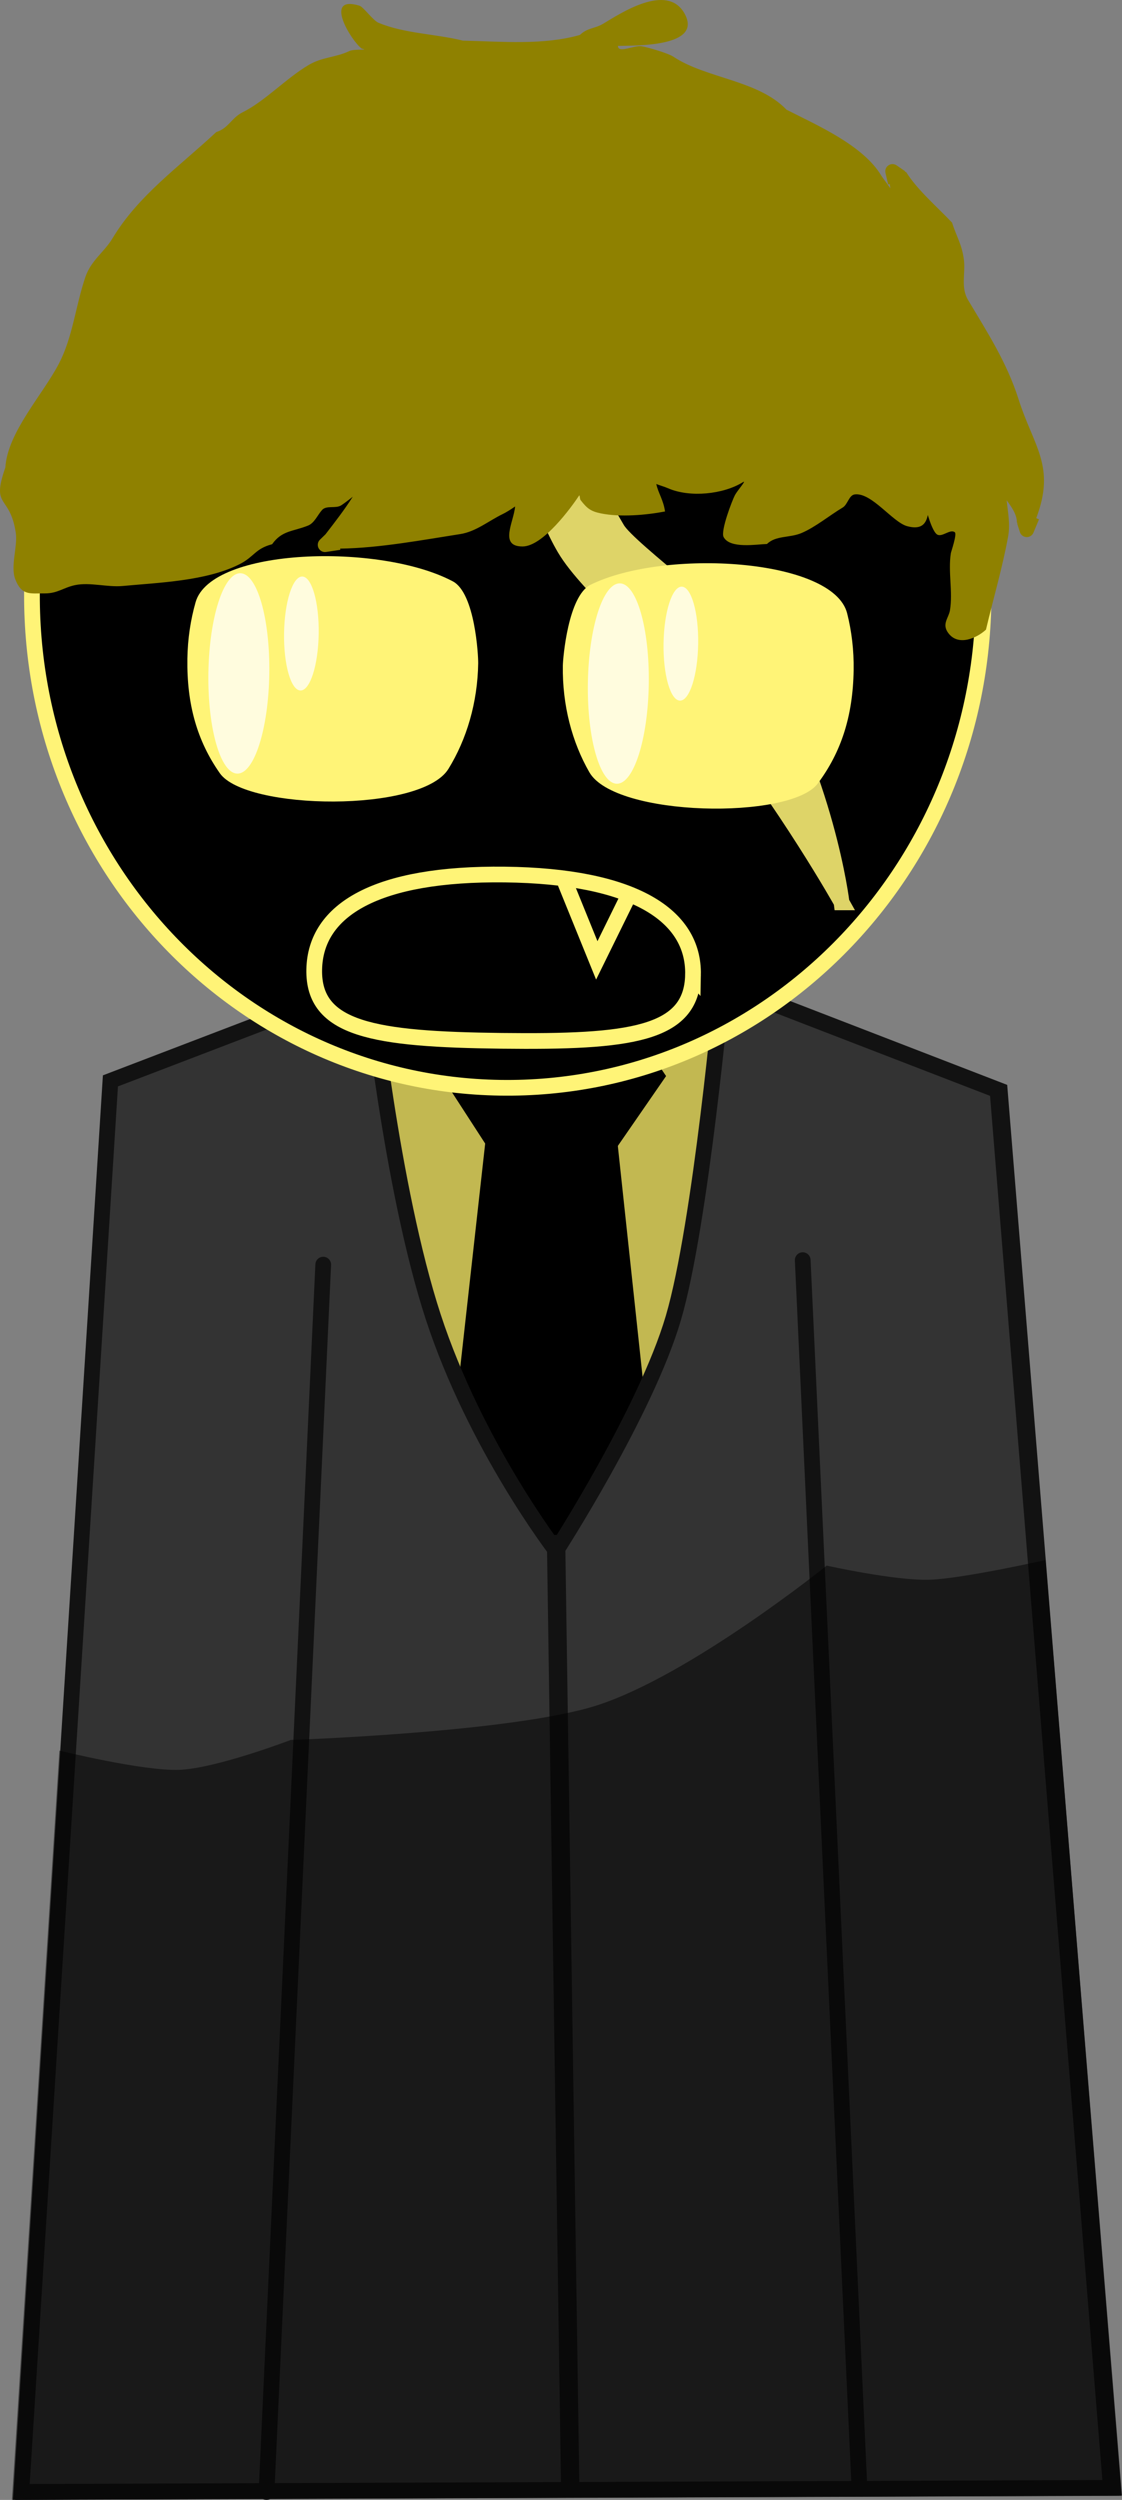 <svg version="1.1" xmlns="http://www.w3.org/2000/svg" xmlns:xlink="http://www.w3.org/1999/xlink" width="107.084" height="238.575" viewBox="0,0,107.084,238.575"><rect x="0" y="0" width="107.084" height="238.575" fill="#808080" stroke="none"/><g transform="translate(-265.887,-63.213)"><g stroke-miterlimit="10"><path d="M327.286,154.134l34.019,13.144l10.824,133.371l-103.991,0.387l8.505,-134.659l31.313,-11.984z" fill="#c2b851" stroke="#121212" stroke-width="1.5" stroke-linecap="round"/><g fill="#000000" stroke="none" stroke-width="0" stroke-linecap="butt"><path d="M313.518,174.392l-5.497,-8.486l5.497,-8.709h10.077l5.863,8.709l-5.863,8.486z"/><path d="M312.487,218.159l-4.466,-8.372l4.466,-40.085h12.058l4.243,39.577l-4.243,8.88z"/></g><path d="M334.84,157.125l26.248,10.141c0,0 0.896,11.035 1.679,20.691c1.829,22.534 9.145,112.68 9.145,112.68l-103.991,0.387l8.505,-134.659l24.777,-9.482c0,0 2.005,19.684 6.029,31.996c4.024,12.312 11.729,22.331 11.729,22.331c0,0 8.567,-13.272 11.193,-22.219c2.627,-8.946 4.686,-31.865 4.686,-31.865z" fill="#333333" stroke="#121212" stroke-width="1.5" stroke-linecap="round"/><path d="M291.324,301.035l5.412,-117.134" fill="none" stroke="#121212" stroke-width="1.5" stroke-linecap="round"/><path d="M347.911,300.606l-5.412,-117.134" fill="none" stroke="#121212" stroke-width="1.5" stroke-linecap="round"/><path d="M318.963,210.567l1.34,89.768" fill="none" stroke="#121212" stroke-width="1.75" stroke-linecap="round"/><path d="M267.028,301.781l4.529,-71.503c0,0 7.976,1.967 11.443,1.836c3.519,-0.133 10.634,-2.851 10.634,-2.851c0,0 21.282,-0.716 29.287,-3.32c8.942,-2.909 21.867,-13.319 21.867,-13.319c0,0 6.46,1.441 9.784,1.349c3.102,-0.085 11.104,-1.88 11.104,-1.88l7.296,89.241z" fill-opacity="0.502" fill="#000000" stroke="none" stroke-width="1.5" stroke-linecap="butt"/><path d="" fill="#d8d8d8" stroke="#8d8d8d" stroke-width="1.5" stroke-linecap="butt"/><path d="M359.752,120.689c-0.397,25.972 -21.047,46.716 -46.123,46.333c-25.076,-0.383 -45.083,-21.748 -44.686,-47.72c0.397,-25.972 21.047,-46.716 46.123,-46.333c25.076,0.383 45.083,21.748 44.686,47.72z" fill="#000000" stroke="#fff477" stroke-width="1.5" stroke-linecap="butt"/><path d="M346.209,149.33c0,0 -5.146,-9.222 -12.554,-18.559c-4.524,-5.703 -11.61,-11.383 -13.87,-15.218c-4.109,-6.973 -5.894,-21.062 -5.894,-21.062c0,0 6.546,11.835 10.901,19.225c1.139,1.932 11.349,9.327 13.016,12.112c7.009,11.712 8.4,23.502 8.4,23.502z" fill="#ded468" stroke="#ded468" stroke-width="1.5" stroke-linecap="round"/><path d="M310.081,67.091c3.666,0.083 7.676,0.457 11.157,-0.545c0.707,-0.686 1.414,-0.592 2.194,-1.055c1.615,-0.96 6.122,-3.986 7.79,-0.981c1.797,3.239 -4.85,3.037 -6.356,3.081c-0.012,0.757 1.524,-0.08 2.272,0.04c0.616,0.099 2.543,0.678 2.994,0.979c3.139,2.1 8.107,2.233 10.815,5.069c2.878,1.47 7.325,3.387 9.068,6.323c0.059,0.099 0.449,0.615 0.845,1.18c-0.021,-0.134 -0.039,-0.269 -0.055,-0.404l-0.152,0.036l-0.252,-1.078c-0.015,-0.058 -0.023,-0.119 -0.022,-0.183c0.006,-0.381 0.319,-0.685 0.7,-0.679c0.145,0.002 0.279,0.049 0.388,0.127l0.8,0.551l-0.026,0.038l0.13,0.05c1.074,1.704 2.927,3.287 4.38,4.819c0.42,1.329 0.948,2.079 1.132,3.562c0.157,1.267 -0.317,2.625 0.388,3.81c1.78,2.992 3.709,5.953 4.822,9.472c1.423,4.496 3.58,6.381 1.691,11.361l0.265,0.111l-0.525,1.258c-0.102,0.26 -0.357,0.443 -0.653,0.438c-0.31,-0.005 -0.569,-0.214 -0.652,-0.497l-0.255,-0.805l0.037,-0.012l-0.062,-0.096c0.011,-0.725 -0.515,-1.483 -0.978,-2.106c0.12,1.138 0.356,2.277 0.142,3.454c-0.541,2.977 -1.413,5.917 -2.114,8.892c-0.83,0.776 -2.65,1.655 -3.621,0.295c-0.607,-0.85 0.064,-1.407 0.184,-2.144c0.287,-1.77 -0.192,-3.666 0.083,-5.442c0.021,-0.135 0.607,-1.825 0.379,-2.001c-0.453,-0.351 -1.241,0.534 -1.707,0.201c-0.305,-0.217 -0.63,-1.042 -0.869,-1.851c-0.168,0.85 -0.63,1.439 -1.974,1.069c-1.395,-0.384 -3.384,-3.23 -4.995,-3.032c-0.564,0.069 -0.668,0.963 -1.156,1.254c-1.22,0.726 -2.62,1.881 -3.931,2.434c-1.145,0.483 -2.44,0.214 -3.297,1.045c-0.964,0.023 -3.53,0.484 -4.137,-0.664c-0.305,-0.578 0.807,-3.474 1.077,-3.994c0.224,-0.432 1.178,-1.5 0.765,-1.242c-1.861,1.161 -5.057,1.49 -7.134,0.585c-0.353,-0.154 -0.775,-0.269 -1.133,-0.411c0.188,0.873 0.681,1.52 0.834,2.622c-1.82,0.35 -4.272,0.56 -6.116,0.184c-0.981,-0.2 -1.319,-0.472 -1.94,-1.266c-0.093,-0.119 -0.066,-0.554 -0.149,-0.428c-0.719,1.086 -3.441,4.852 -5.394,4.85c-2.277,-0.002 -0.827,-2.337 -0.711,-3.818c-0.392,0.285 -0.902,0.59 -1.191,0.729c-1.307,0.63 -2.547,1.674 -4.032,1.905c-3.568,0.555 -7.716,1.338 -11.469,1.388l0.017,0.115l-1.351,0.204c-0.041,0.007 -0.083,0.01 -0.126,0.01c-0.381,-0.006 -0.685,-0.319 -0.679,-0.7c0.003,-0.19 0.083,-0.362 0.209,-0.484l0.526,-0.51c0.965,-1.25 1.827,-2.364 2.603,-3.587c-0.468,0.375 -0.9,0.694 -1.105,0.824c-0.528,0.334 -1.405,-0.025 -1.822,0.44c-0.446,0.499 -0.724,1.242 -1.345,1.492c-1.426,0.574 -2.494,0.455 -3.422,1.777c-1.631,0.429 -1.683,1.18 -3.104,1.904c-3.171,1.616 -7.737,1.761 -11.167,2.083c-1.44,0.135 -3.125,-0.379 -4.535,-0.084c-1.113,0.233 -1.672,0.798 -2.892,0.791c-1.382,-0.021 -2.194,0.256 -2.817,-1.349c-0.484,-1.247 0.246,-3.13 0.047,-4.443c-0.565,-3.723 -2.382,-2.262 -0.994,-6.224c0.202,-3.353 3.573,-6.952 5.108,-9.906c1.338,-2.574 1.579,-5.479 2.545,-8.32c0.561,-1.569 1.782,-2.328 2.573,-3.643c2.465,-4.1 6.304,-6.787 9.905,-10.143c1.183,-0.374 1.45,-1.356 2.501,-1.88c2.165,-1.08 4.117,-3.214 6.306,-4.517c1.316,-0.783 2.579,-0.704 3.89,-1.334c0.468,-0.225 2.024,-0.048 1.18,-0.236c-0.972,-0.703 -3.731,-5.162 -0.213,-4.093c0.377,0.115 1.293,1.413 1.819,1.632c2.496,1.037 5.407,1.046 8.068,1.706z" fill="#8f8100" stroke="none" stroke-width="1.5" stroke-linecap="butt"/><path d="M311.527,126.493c-0.058,3.794 -1.109,7.285 -2.842,10.099c-2.591,4.208 -19.329,3.958 -21.817,0.413c-2.152,-3.067 -3.164,-6.545 -3.097,-10.936c0.029,-1.887 0.303,-3.698 0.785,-5.389c1.482,-5.203 17.603,-5.676 24.552,-1.984c2.124,1.129 2.429,7.106 2.418,7.797z" fill="#fff477" stroke="none" stroke-width="1.5" stroke-linecap="butt"/><path d="M322.259,119.014c7.059,-3.478 23.157,-2.513 24.48,2.733c0.43,1.705 0.649,3.524 0.62,5.41c-0.067,4.391 -1.185,7.837 -3.429,10.836c-2.595,3.467 -19.333,3.206 -21.794,-1.079c-1.646,-2.866 -2.59,-6.387 -2.532,-10.181c0.011,-0.691 0.497,-6.656 2.655,-7.719z" fill="#fff477" stroke="none" stroke-width="1.5" stroke-linecap="butt"/><g fill-opacity="0.757" fill="#ffffff" stroke="none" stroke-width="0" stroke-linecap="butt"><path d="M291.588,127.525c-0.081,5.281 -1.447,9.543 -3.052,9.518c-1.605,-0.025 -2.841,-4.326 -2.76,-9.607c0.081,-5.281 1.447,-9.543 3.052,-9.518c1.605,0.025 2.841,4.326 2.76,9.607z"/><path d="M296.303,123.696c-0.046,3.003 -0.823,5.426 -1.736,5.412c-0.913,-0.014 -1.615,-2.46 -1.569,-5.463c0.046,-3.003 0.823,-5.426 1.736,-5.412c0.913,0.014 1.615,2.46 1.569,5.463z"/></g><g fill-opacity="0.757" fill="#ffffff" stroke="none" stroke-width="0" stroke-linecap="butt"><path d="M327.806,128.491c-0.081,5.281 -1.447,9.543 -3.052,9.518c-1.605,-0.025 -2.841,-4.326 -2.76,-9.607c0.081,-5.281 1.447,-9.543 3.052,-9.518c1.605,0.025 2.841,4.326 2.76,9.607z"/><path d="M332.521,124.663c-0.046,3.003 -0.823,5.426 -1.736,5.412c-0.913,-0.014 -1.615,-2.46 -1.569,-5.463c0.046,-3.003 0.823,-5.426 1.736,-5.412c0.913,0.014 1.615,2.46 1.569,5.463z"/></g><path d="M332.029,156.243c-0.113,5.723 -6.053,6.444 -18.267,6.3c-12.214,-0.144 -17.999,-1.087 -17.885,-6.809c0.113,-5.723 5.985,-9.205 18.2,-9.061c12.214,0.144 18.066,3.848 17.953,9.571z" fill="#000000" stroke="#fff477" stroke-width="1.5" stroke-linecap="butt"/><path d="M325.874,148.705l-3.03,6.161l-2.971,-7.318" fill="none" stroke="#fff477" stroke-width="1.5" stroke-linecap="round"/></g></g></svg>